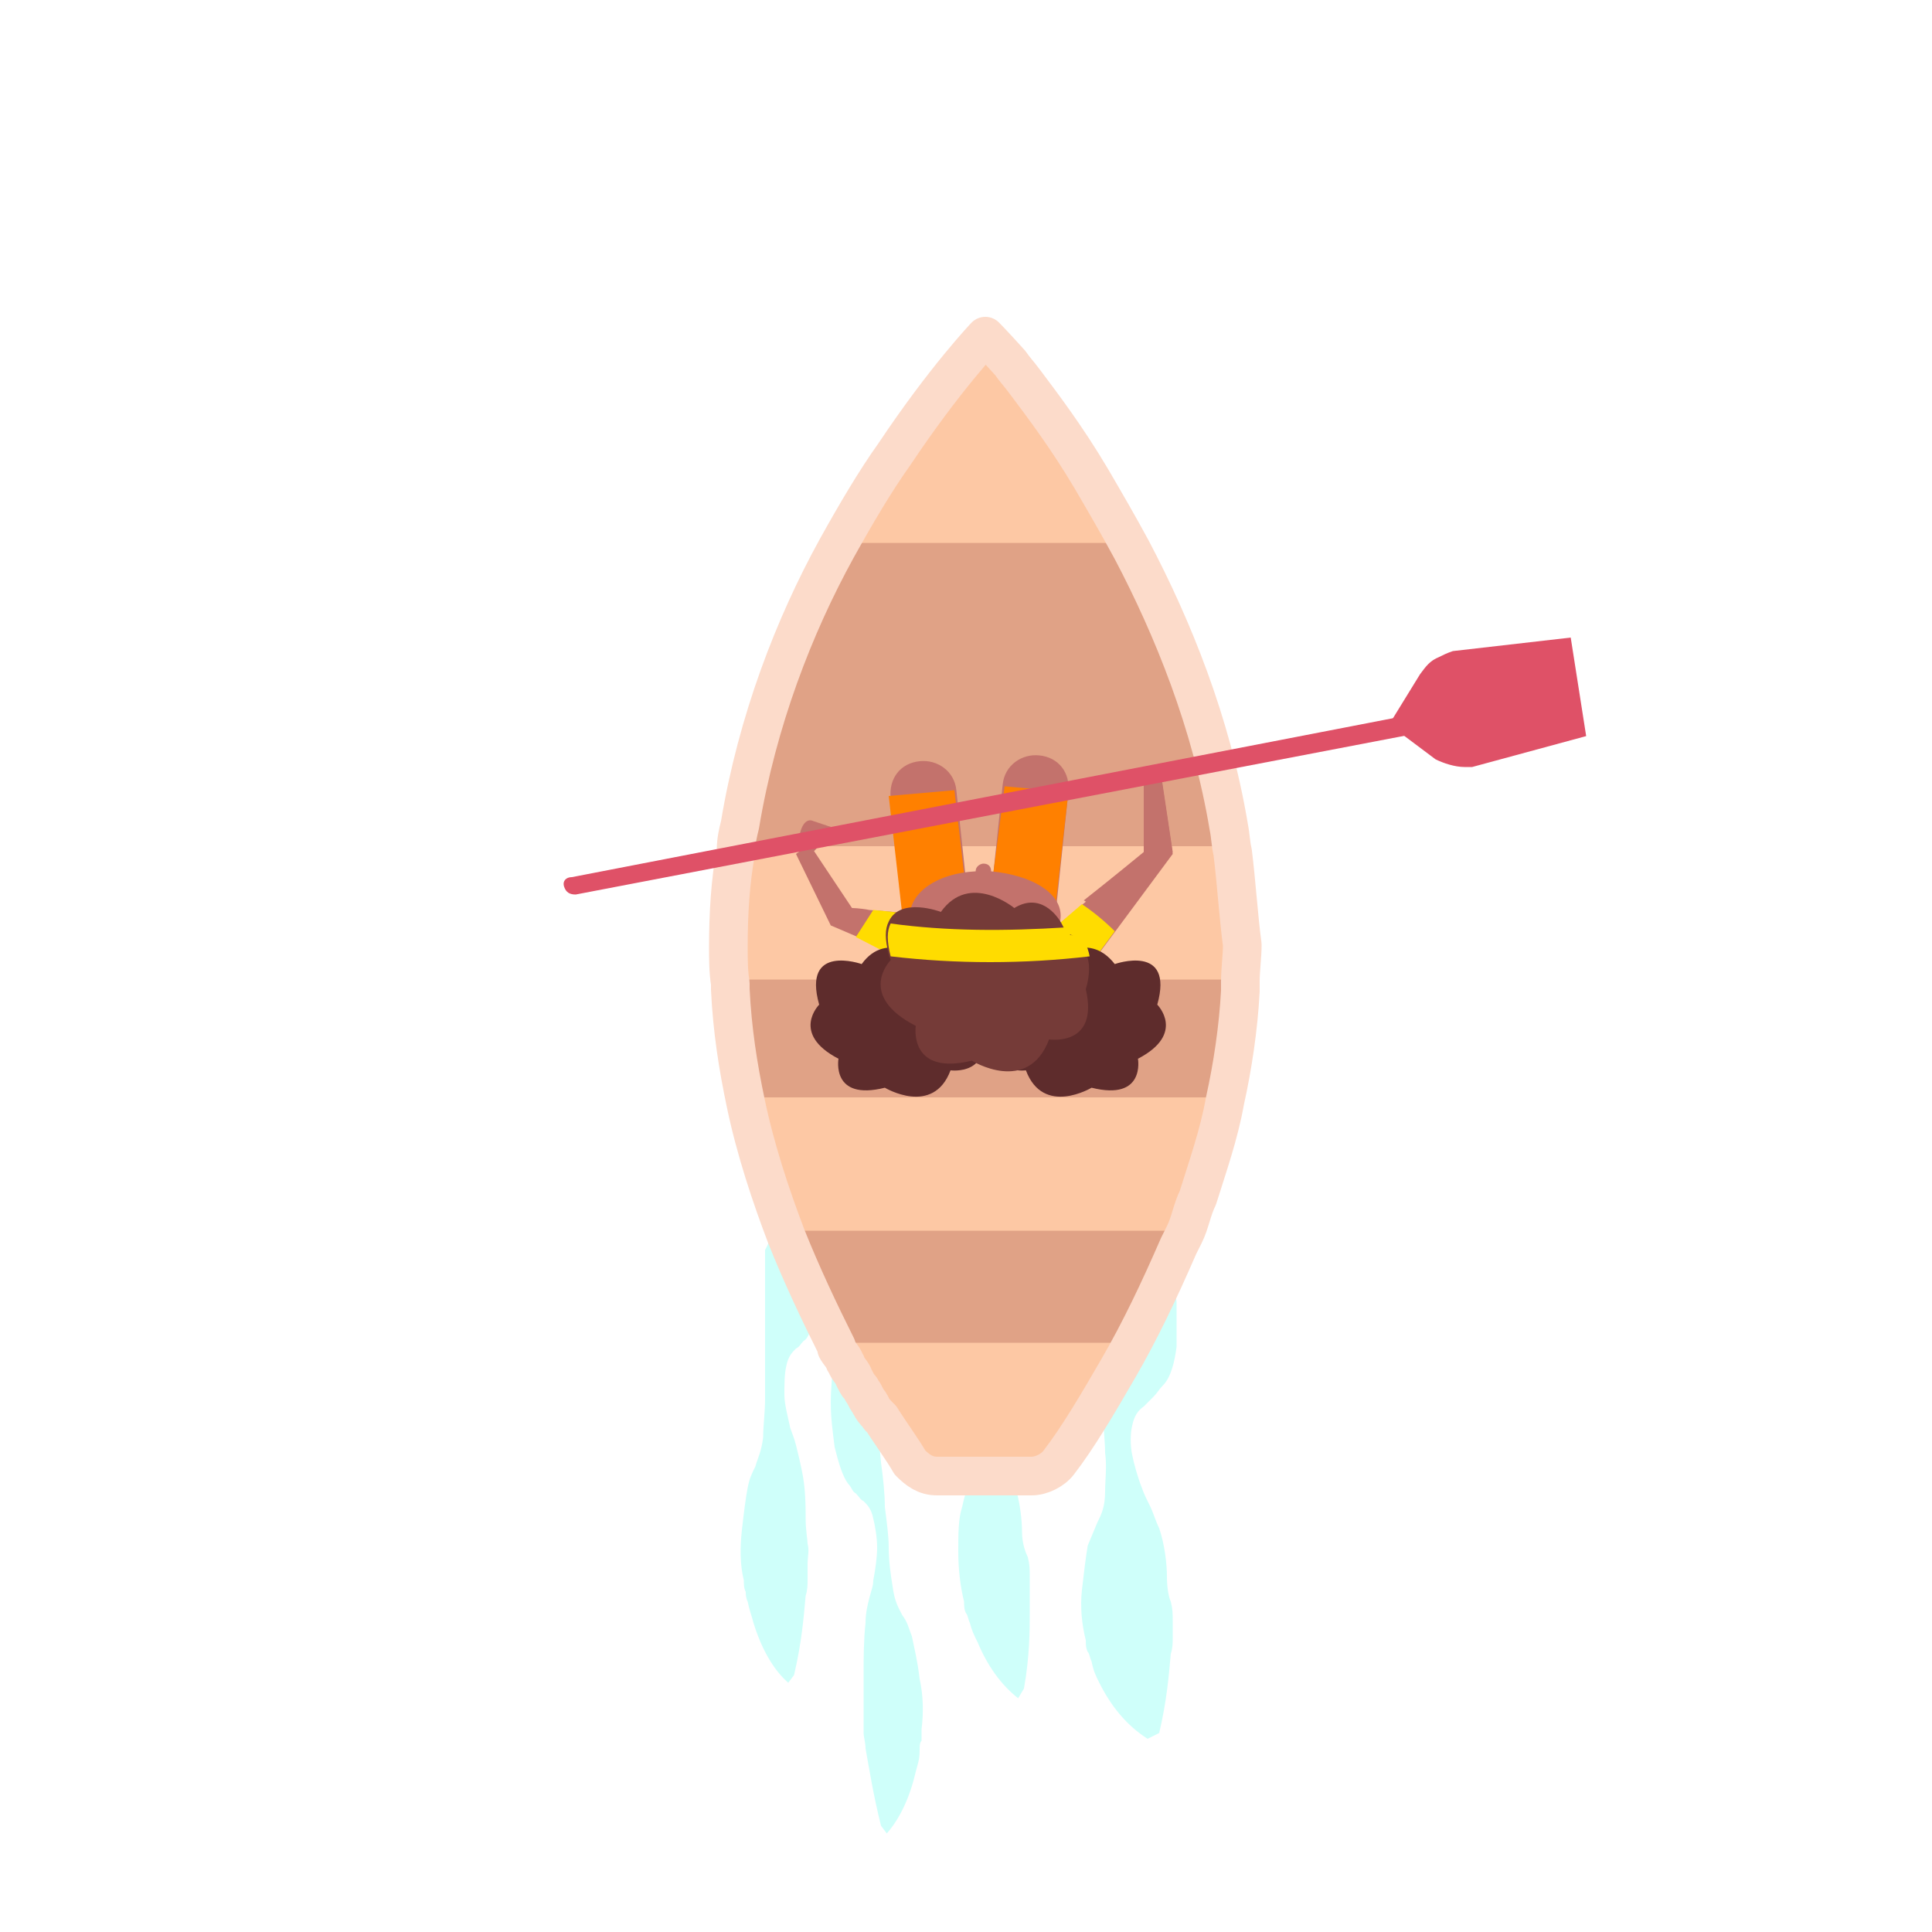 <?xml version="1.0" encoding="UTF-8"?>
<svg enable-background="new 0 0 100 100" version="1.1" viewBox="0 0 100 100" xml:space="preserve" xmlns="http://www.w3.org/2000/svg">
<style type="text/css">
	.st0{opacity:0.5;}
	.st1{fill:#9FFFF6;}
	.st2{fill:#E0A286;}
	.st3{fill:#FDC8A4;}
	.st4{fill:#C3726C;}
	.st5{fill:#FF8000;}
	.st6{fill:#FFDC00;}
	.st7{fill:#5E2C2C;}
	.st8{fill:#753B38;}
	.st9{fill:none;stroke:#FCDBCA;stroke-width:2;stroke-linecap:round;stroke-linejoin:round;stroke-miterlimit:10;}
	.st10{fill:none;}
	.st11{fill:#DF5167;}
</style>
<g class="st0">
	<path class="st1" d="m41.3 58.5c0.6 1.3 0.9 2.5 1.2 3.9 0.1 0.7 0.2 1.4 0.2 2.2s0 1.5-0.1 2.3-0.3 1.5-0.6 2c-0.2 0.2-0.2 0.4-0.4 0.5-0.2 0.2-0.2 0.3-0.4 0.4-0.2 0.2-0.4 0.4-0.5 0.9-0.1 0.4-0.1 1-0.1 1.5s0.2 1.2 0.3 1.7c0.1 0.3 0.2 0.5 0.3 0.9s0.2 0.8 0.3 1.3c0.2 0.9 0.2 1.9 0.2 2.5s0.1 1.1 0.1 1.3c0.1 0.4 0 0.6 0 1.1v0.4 0.4c0 0.2 0 0.5-0.1 0.8-0.1 1.1-0.2 2.4-0.6 4.1l-0.3 0.4c-0.8-0.7-1.4-1.8-1.8-3.1-0.1-0.4-0.2-0.6-0.3-1.1-0.1-0.2-0.1-0.4-0.1-0.5-0.1-0.2-0.1-0.4-0.1-0.6-0.2-0.8-0.2-1.7-0.1-2.6s0.2-1.7 0.3-2.2 0.2-0.7 0.4-1.1c0.1-0.4 0.3-0.7 0.4-1.5 0-0.6 0.1-1.3 0.1-2v-2.1-2.3-1.1-0.9-1.3c0.4-0.7 0.5-1.7 0.6-2.7 0.2-1.1 0.4-2.2 0.8-3.4l0.3-0.1z"/>
</g>
<g class="st0">
	<path class="st1" d="m50.6 59.3c0.7 1.2 1.1 2.5 1.5 3.8 0.2 0.7 0.3 1.4 0.4 2.2s0.1 1.5 0.1 2.3c-0.1 0.8-0.2 1.5-0.4 2-0.2 0.2-0.2 0.4-0.4 0.5-0.2 0.2-0.2 0.3-0.3 0.5-0.2 0.2-0.4 0.5-0.4 1-0.1 0.4 0 1 0.1 1.5s0.3 1.2 0.5 1.6c0.1 0.3 0.2 0.5 0.4 0.9s0.3 0.8 0.4 1.2c0.3 0.9 0.4 1.9 0.4 2.5s0.2 1.1 0.3 1.3c0.1 0.4 0.1 0.6 0.1 1.1v0.4 0.4 0.8c0 1.1 0 2.4-0.3 4.1l-0.3 0.5c-0.9-0.7-1.6-1.7-2.1-2.9-0.2-0.4-0.3-0.6-0.4-1-0.1-0.2-0.1-0.4-0.2-0.5-0.1-0.2-0.1-0.4-0.1-0.6-0.2-0.8-0.3-1.7-0.3-2.6s0-1.7 0.2-2.3c0.1-0.5 0.2-0.7 0.3-1.2 0.1-0.4 0.3-0.8 0.3-1.6 0-0.6 0-1.3-0.1-2 0-0.6-0.1-1.3-0.2-2.1-0.1-0.7-0.2-1.6-0.2-2.3v-1.1c0-0.4 0-0.6-0.1-0.9 0-0.5-0.1-0.9-0.1-1.3 0.1-0.7 0.1-1.6 0.2-2.7s0.2-2.3 0.6-3.4l0.1-0.1z"/>
</g>
<g class="st0">
	<path class="st1" d="m58.9 61.4c0.8 1.2 1.3 2.5 1.6 3.8 0.2 0.7 0.3 1.4 0.4 2.2v2.3c-0.1 0.8-0.3 1.6-0.7 2-0.2 0.2-0.3 0.4-0.5 0.6l-0.5 0.5c-0.3 0.2-0.5 0.5-0.6 1-0.1 0.4-0.1 1 0 1.5s0.3 1.2 0.5 1.7c0.1 0.3 0.2 0.5 0.4 0.9s0.3 0.8 0.5 1.2c0.3 0.9 0.4 1.9 0.4 2.5s0.1 1.1 0.2 1.3c0.1 0.4 0.1 0.6 0.1 1.1v0.4 0.4c0 0.2 0 0.5-0.1 0.8-0.1 1.1-0.2 2.4-0.6 4.1l-0.6 0.3c-1.1-0.7-1.9-1.7-2.5-2.9-0.2-0.4-0.3-0.6-0.4-1.1-0.1-0.2-0.1-0.4-0.2-0.5-0.1-0.2-0.1-0.4-0.1-0.6-0.2-0.8-0.3-1.7-0.2-2.6s0.2-1.7 0.3-2.3c0.2-0.5 0.3-0.7 0.5-1.2 0.2-0.4 0.4-0.8 0.4-1.6 0-0.6 0.1-1.3 0-2 0-0.6-0.1-1.3-0.1-2.1 0-0.7-0.1-1.6-0.1-2.3v-1.1-0.9c0-0.5-0.1-0.9 0-1.3 0.1-0.7 0.2-1.6 0.4-2.7s0.5-2.3 1-3.5l0.5 0.1z"/>
</g>
<g class="st0">
	<path class="st1" d="m43.9 66.4c-0.5 1.3-0.7 2.6-0.8 4 0 0.7-0.1 1.4-0.1 2.2s0.1 1.5 0.2 2.3c0.2 0.8 0.4 1.5 0.7 1.9 0.2 0.2 0.2 0.4 0.4 0.5 0.2 0.2 0.2 0.3 0.4 0.4 0.2 0.2 0.4 0.4 0.5 0.9 0.1 0.4 0.2 1 0.2 1.5s-0.1 1.2-0.2 1.7c0 0.3-0.1 0.5-0.2 0.9s-0.2 0.8-0.2 1.3c-0.1 0.9-0.1 1.9-0.1 2.5v1.3 1.1 0.4 0.4c0 0.2 0.1 0.5 0.1 0.8 0.2 1.1 0.4 2.4 0.8 4l0.3 0.4c0.7-0.8 1.2-1.9 1.5-3.2 0.1-0.4 0.2-0.6 0.2-1.1 0-0.2 0-0.4 0.1-0.5v-0.6c0.1-0.8 0.1-1.7-0.1-2.6-0.1-0.9-0.3-1.7-0.4-2.2-0.2-0.5-0.2-0.7-0.5-1.1-0.2-0.4-0.4-0.7-0.5-1.5-0.1-0.6-0.2-1.3-0.2-2 0-0.6-0.1-1.3-0.2-2.1 0-0.7-0.1-1.6-0.2-2.3l-0.1-1.1c0-0.4 0-0.6-0.1-0.9 0-0.5 0-0.9-0.1-1.3-0.2-0.7-0.3-1.6-0.5-2.6-0.2-1.1-0.5-2.2-1-3.3l0.1-0.1z"/>
</g>
<path class="st2" d="m47.6 75.3c-1.9-2.6-4-6-5.8-10.1-0.2-0.4-0.4-0.9-0.5-1.3-0.3-0.6-0.4-1.3-0.7-1.9-0.5-1.6-1.2-3.3-1.5-5-0.4-1.5-0.5-3.1-0.7-4.7 0-0.4-0.1-0.8-0.1-1.2v-0.3c0-0.6-0.1-1.3-0.1-1.9 0-1.7 0.1-3.4 0.4-5 0.1-0.4 0.1-0.8 0.2-1.3 0.8-4.6 2.4-8.8 4.2-12.4 0.3-0.6 0.6-1.3 1.1-1.9 0.3-0.4 0.4-0.9 0.7-1.3 1.7-2.9 3.4-5.2 4.7-6.8 0.4-0.6 0.8-1.1 1.3-1.5 1.5 1.8 4.2 5.2 6.7 9.7 2.3 4 4.3 8.9 5.3 14.3 0.1 0.4 0.2 0.8 0.2 1.3 0.3 1.6 0.4 3.3 0.4 5 0 0.6 0 1.3-0.1 1.9v0.3s0 0.2 0 0.2c-0.1 2-0.4 3.9-0.8 5.7-0.4 1.7-0.9 3.4-1.5 5-0.2 0.6-0.4 1.3-0.7 1.9l-0.3 0.6c-1.9 4.5-4.2 8.3-6.2 11.1"/>
<path class="st3" d="m63.4 48.8c0 0.6 0 1.3-0.1 1.9h-26.1c0-0.6-0.1-1.3-0.1-1.9 0-1.7 0.1-3.4 0.4-5h25.5c0.3 1.6 0.4 3.2 0.4 5z"/>
<path class="st3" d="m62.5 56.8c-0.4 1.7-0.9 3.4-1.4 5-0.2 0.6-0.4 1.3-0.7 1.9h-20.2c-0.8-2.2-1.6-4.5-2.1-6.9h24.4z"/>

	<path class="st4" d="m50.1 46.5-3.4 0.5-0.6-5.7c-0.1-1 0.5-1.8 1.5-1.9 0.9-0.1 1.8 0.5 1.9 1.5l0.6 5.6z"/>
	<polygon class="st5" points="50.2 47.8 46.8 48.2 46 41.2 49.4 40.9"/>


	<path class="st4" d="m51.3 46.3 3.4 0.4 0.6-5.7c0.1-1-0.5-1.8-1.5-1.9-0.9-0.1-1.8 0.5-1.9 1.5l-0.6 5.7z"/>
	<polygon class="st5" points="51.1 47.6 54.5 48.1 55.3 41 52 40.7"/>

<path class="st4" d="m54.9 47.4c0 1.3-1.7 2.3-3.9 2.3s-3.9-1.1-3.9-2.3 1.4-2.2 3.4-2.3c0-0.3 0.3-0.4 0.4-0.4 0.3 0 0.4 0.2 0.4 0.4 2.1 0.2 3.6 1.1 3.6 2.3z"/>
<path class="st4" d="M42.1,42.5C41,42,41,46.5,43,42.8"/>

	<path class="st4" d="m49 47.5v0.3l-0.6 1.3-0.5 1.2-0.4-0.2-3.1-1.6-1.4-0.6-1.8-3.7 0.7-0.5 2.2 3.3s0.4 0 0.9 0.1c1.4 0.1 3.4 0.3 4 0.4z"/>

<path class="st6" d="m49 47.5v0.4l-0.6 1.3-1 0.9-3.1-1.6 0.9-1.4c1.2 0.1 3.2 0.4 3.8 0.4z"/>
<path class="st7" d="m44.6 49.9s-3.1-1.1-2.2 2.1c0 0-1.5 1.5 1 2.8 0 0-0.4 2.2 2.4 1.5 0 0 2.5 1.5 3.4-0.9 0 0 2.2 0.3 1.6-2.2 0 0 0.7-2.1-0.7-2.5 0 0-0.9-1.9-2.3-1 0 0-1.9-1.6-3.2 0.2z"/>

	<path class="st4" d="m54.5 48.1c0.2-0.2 4.7-3.9 4.7-3.9v-4h0.9l0.6 4-4.3 5.8-1.9-1.9z"/>
	<path class="st6" d="m54.5 48.1 1.8 2 1.4-1.9c-0.5-0.5-1.1-1-1.7-1.4-0.7 0.6-1.4 1.2-1.5 1.3z"/>
	<path class="st4" d="m60.1 40.1h-0.9v4s-1.7 1.4-3.1 2.5c0.6 0.4 1.2 0.9 1.7 1.4l2.9-3.9-0.6-4z"/>

<path class="st7" d="m57.7 49.9s3.1-1.1 2.2 2.1c0 0 1.5 1.5-1 2.8 0 0 0.4 2.2-2.4 1.5 0 0-2.5 1.5-3.4-0.9 0 0-2.2 0.3-1.6-2.2 0 0-0.7-2.1 0.7-2.5 0 0 0.9-1.9 2.3-1 0 0 1.8-1.6 3.2 0.2z"/>
<path class="st8" d="m56.2 51.2c0.7 3-1.9 2.6-1.9 2.6-1.1 2.9-4 1.1-4 1.1-3.3 0.8-2.9-1.8-2.9-1.8-3.1-1.6-1.3-3.4-1.3-3.4 0-0.1-0.1-0.2-0.1-0.3-0.2-0.8-0.2-1.3 0-1.7 0.6-1.3 2.7-0.5 2.7-0.5 1.5-2.1 3.8-0.2 3.8-0.2 1.3-0.8 2.2 0.3 2.5 0.9l0.2 0.4c0.7 0.2 1 0.7 1.1 1.3 0.2 0.7-0.1 1.6-0.1 1.6z"/>
<path class="st3" d="m57.9 28.1h-15.1c3.6-6.8 7.5-11.1 7.5-11.1s0.4 0.4 1.2 1.4c1.4 1.8 4 5.2 6.4 9.7z"/>
<path class="st3" d="m46.4 75.6c-1.2-1.7-2.4-3.8-3.7-6.1h15.1c-1.3 2.5-2.5 4.5-3.7 6.2-0.4 0.4-0.8 0.7-1.4 0.7h-4.9c-0.5-0.1-1.1-0.4-1.4-0.8z"/>
<path class="st6" d="m56.4 49.5c-3.4 0.4-6.9 0.4-10.3 0-0.2-0.8-0.2-1.3 0-1.7 2.9 0.4 5.9 0.4 9.1 0.2l0.2 0.4c0.7 0 0.9 0.6 1 1.1z"/>
<path class="st9" d="m63.8 44.1c-0.1-0.4-0.1-0.8-0.2-1.3-0.9-5.4-2.9-10.3-5-14.3-0.7-1.3-1.4-2.5-2.1-3.7-1.3-2.2-2.6-3.9-3.5-5.1-0.3-0.4-0.5-0.6-0.7-0.9-0.9-1-1.3-1.4-1.3-1.4s-2.1 2.2-4.7 6.1c-1 1.4-2 3.1-3 4.9-2.2 4-4.1 8.9-5 14.3-0.1 0.4-0.2 0.8-0.2 1.3-0.3 1.6-0.4 3.3-0.4 5 0 0.6 0 1.3 0.1 1.9v0.3c0.1 2.1 0.4 4 0.8 5.9 0.5 2.4 1.3 4.8 2.1 6.9 0.8 2 1.7 3.9 2.6 5.7v0.1c0.1 0.2 0.3 0.4 0.4 0.6 0 0.1 0.1 0.2 0.1 0.2 0.1 0.3 0.3 0.4 0.4 0.7 0.1 0.2 0.2 0.4 0.3 0.5s0.1 0.2 0.2 0.3c0.1 0.2 0.2 0.4 0.3 0.5 0 0.1 0.1 0.1 0.1 0.2 0.1 0.2 0.3 0.4 0.4 0.5 0 0 0 0.1 0.1 0.1 0.5 0.8 1.1 1.6 1.5 2.3 0.4 0.4 0.8 0.7 1.4 0.7h4.9c0.5 0 1.1-0.3 1.4-0.7 1-1.3 2-3 3.1-4.9s2.1-4 3.1-6.3l0.3-0.6c0.3-0.6 0.4-1.3 0.7-1.9 0.5-1.6 1.1-3.3 1.4-5 0.4-1.8 0.7-3.8 0.8-5.7v-0.2-0.3c0-0.6 0.1-1.3 0.1-1.9-0.2-1.5-0.3-3.2-0.5-4.8z"/>

	<path class="st10" d="m49.8 10.7"/>


	<path class="st11" d="m82.1 38.1-5.9 1.6h-0.4c-0.5 0-1.1-0.2-1.5-0.4l-2.4-1.8 1.6-2.6c0.3-0.4 0.5-0.7 1-0.9 0.2-0.1 0.4-0.2 0.7-0.3l6.1-0.7 0.8 5.1z"/>
	<path class="st11" d="m29.2 45.9c-0.1-0.3 0.1-0.5 0.4-0.5l49.6-9.6 0.2 1-49.6 9.5c-0.3 0-0.5-0.1-0.6-0.4z"/>

</svg>
